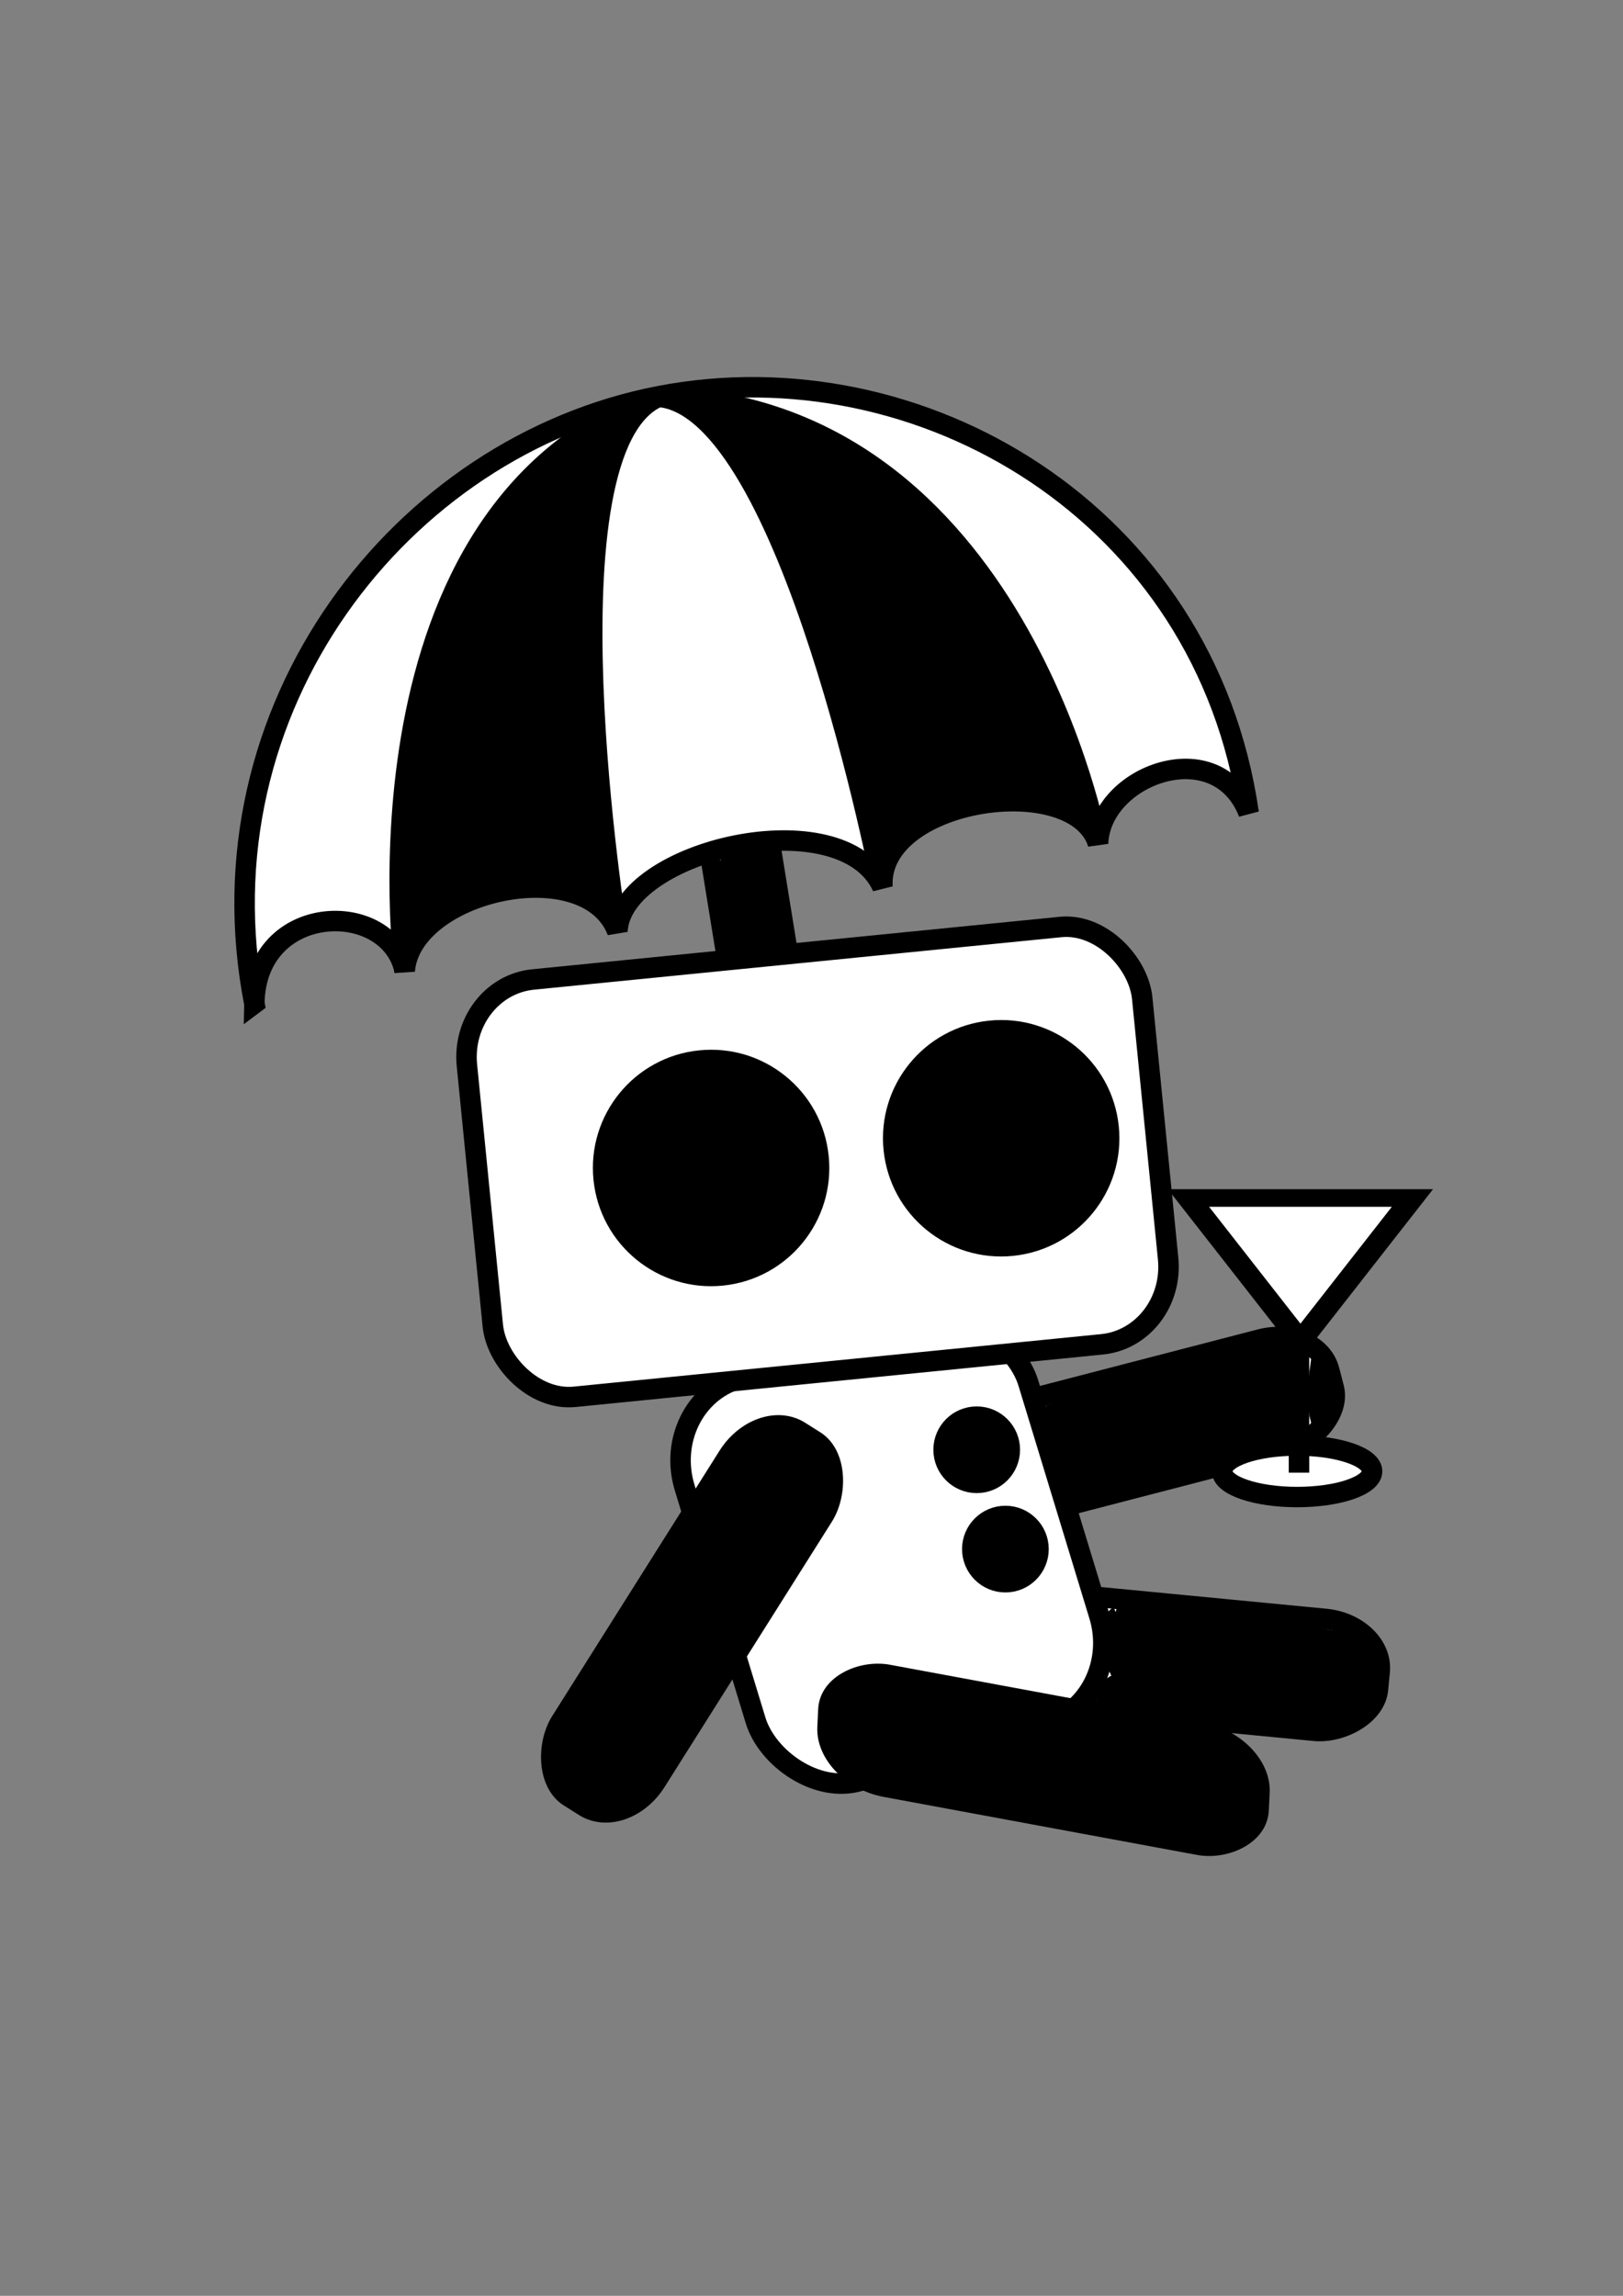 <?xml version="1.0" encoding="UTF-8" standalone="no"?>
<svg
   width="210mm"
   height="297mm"
   viewBox="0 0 210 297"
   version="1.1"
   id="svg8"
   inkscape:version="1.1 (c4e8f9e, 2021-05-24)"
   sodipodi:docname="androidhols.svg"
   inkscape:export-filename="/Users/engis/Desktop/androidhols.png"
   inkscape:export-xdpi="167.8754"
   inkscape:export-ydpi="167.8754"
   xmlns:inkscape="http://www.inkscape.org/namespaces/inkscape"
   xmlns:sodipodi="http://sodipodi.sourceforge.net/DTD/sodipodi-0.dtd"
   xmlns="http://www.w3.org/2000/svg"
   xmlns:svg="http://www.w3.org/2000/svg"
   xmlns:rdf="http://www.w3.org/1999/02/22-rdf-syntax-ns#"
   xmlns:cc="http://creativecommons.org/ns#"
   xmlns:dc="http://purl.org/dc/elements/1.1/">
  <rect x="0" y="0" width="210" height="297" fill="#808080" stroke="none"/>
  <defs
     id="defs2" />
  <sodipodi:namedview
     id="base"
     pagecolor="#ffffff"
     bordercolor="#666666"
     borderopacity="1.0"
     inkscape:pageopacity="0.0"
     inkscape:pageshadow="2"
     inkscape:zoom="0.613829"
     inkscape:cx="297.31407"
     inkscape:cy="536.79445"
     inkscape:document-units="mm"
     inkscape:current-layer="layer5"
     inkscape:document-rotation="0"
     showgrid="false"
     inkscape:window-width="1252"
     inkscape:window-height="847"
     inkscape:window-x="0"
     inkscape:window-y="25"
     inkscape:window-maximized="0"
     inkscape:pagecheckerboard="0"
     inkscape:snap-others="true"
     inkscape:snap-global="false" />
  <g
     inkscape:groupmode="layer"
     id="layer6"
     inkscape:label="umbrella">
    <rect
       style="fill:#ffffff;stroke:#000000;stroke-width:2.531"
       id="rect1053"
       width="8.131"
       height="67.832"
       x="73.889"
       y="92.44"
       rx="6.319"
       ry="11.537"
       inkscape:transform-center-y="25.129507"
       transform="matrix(1,0,0.16,0.987,0,0)"
       inkscape:transform-center-x="-4.0755721" />
    <path
       style="fill:#ffffff;fill-opacity:1;stroke:#000000;stroke-width:2.65;stroke-linecap:butt;stroke-linejoin:miter;stroke-miterlimit:4;stroke-dasharray:none;stroke-opacity:1"
       d="M 32.908,129.821 C 25.49,91.692 51.789,57.69 85.331,51.239 c 33.706,-6.482 70.616,15.072 76.232,53.935 -4.134,-10.521 -19.214,-4.853 -19.483,3.953 -3.077,-9.639 -28.65,-5.812 -27.896,5.626 -5.227,-11.523 -33.856,-4.758 -34.298,5.747 -4.025,-10.387 -26.722,-5.23 -27.521,5.107 -2.032,-9.413 -19.267,-8.966 -19.458,4.215 z"
       id="path79"
       sodipodi:nodetypes="cscccccc" />
    <g
       id="g2731"
       style="stroke:#000000;stroke-width:1.749;stroke-miterlimit:4;stroke-dasharray:none;stroke-opacity:1"
       transform="matrix(1.496,0.243,-0.243,1.496,38.475,-247.606)">
      <path
         style="fill:none;stroke:#000000;stroke-width:1.749;stroke-linecap:butt;stroke-linejoin:miter;stroke-miterlimit:4;stroke-dasharray:none;stroke-opacity:1"
         d="m 65.901,235.401 c 0,0 -13.19,-39.704 -3.835,-45.657 30.409,-4.125 43.145,31.672 43.145,31.672"
         id="path513"
         sodipodi:nodetypes="ccc" />
      <path
         style="fill:none;stroke:#000000;stroke-width:1.749;stroke-linecap:butt;stroke-linejoin:miter;stroke-miterlimit:4;stroke-dasharray:none;stroke-opacity:1"
         d="m 62.066,189.744 c 11.245,-0.85 25.569,38.286 25.569,38.286"
         id="path723"
         sodipodi:nodetypes="cc" />
      <path
         style="fill:none;stroke:#000000;stroke-width:1.749;stroke-linecap:butt;stroke-linejoin:miter;stroke-miterlimit:4;stroke-dasharray:none;stroke-opacity:1"
         d="M 62.066,189.744 C 37.017,203.392 48.515,241.637 48.515,241.637"
         id="path1084"
         sodipodi:nodetypes="cc" />
    </g>
  </g>
  <g
     inkscape:groupmode="layer"
     id="g3975"
     inkscape:label="left leg">
    <rect
       style="fill:#ffffff;stroke:#000000;stroke-width:2.65;stroke-miterlimit:4;stroke-dasharray:none"
       id="rect3973"
       width="14.545"
       height="55.884"
       x="192.053"
       y="-198.395"
       rx="6.106"
       ry="7.647"
       transform="rotate(95.493)" />
  </g>
  <g
     inkscape:groupmode="layer"
     id="layer3"
     inkscape:label="glass arm">
    <rect
       style="fill:#ffffff;stroke:#000000;stroke-width:2.65;stroke-miterlimit:4;stroke-dasharray:none"
       id="rect865"
       width="14.545"
       height="55.884"
       x="208.667"
       y="-121.957"
       rx="6.106"
       ry="7.647"
       transform="rotate(75.454)"
       inkscape:transform-center-x="-15.205814"
       inkscape:transform-center-y="-1.906663" />
  </g>
  <g
     inkscape:label="body"
     inkscape:groupmode="layer"
     id="layer1">
    <rect
       style="fill:#ffffff;stroke:#000000;stroke-width:2.65;stroke-miterlimit:4;stroke-dasharray:none"
       id="rect837"
       width="46.483"
       height="54.349"
       x="28.626"
       y="198.481"
       rx="10.727"
       ry="11.434"
       transform="rotate(-16.952)" />
  </g>
  <g
     inkscape:groupmode="layer"
     id="g3971"
     inkscape:label="right leg">
    <rect
       style="fill:#ffffff;stroke:#000000;stroke-width:2.662;stroke-miterlimit:4;stroke-dasharray:none"
       id="rect3969"
       width="14.45"
       height="56.766"
       x="193.854"
       y="-175.554"
       rx="6.066"
       ry="7.767"
       transform="matrix(-0.048,0.999,-0.983,-0.182,0,0)"
       inkscape:transform-center-x="-21.021722"
       inkscape:transform-center-y="4.3035506" />
  </g>
  <g
     inkscape:groupmode="layer"
     id="g3967"
     inkscape:label="other arm">
    <rect
       style="fill:#ffffff;stroke:#000000;stroke-width:2.65;stroke-miterlimit:4;stroke-dasharray:none"
       id="rect3965"
       width="14.545"
       height="55.884"
       x="180.186"
       y="101.43"
       rx="6.106"
       ry="7.647"
       transform="rotate(32.239)"
       inkscape:transform-center-x="11.360323"
       inkscape:transform-center-y="18.11774" />
  </g>
  <g
     inkscape:groupmode="layer"
     id="layer4"
     inkscape:label="glass">
    <g
       id="g3931"
       transform="matrix(1.593,0,0,1.588,20.571,39.259)"
       style="stroke-width:1.663;stroke-miterlimit:4;stroke-dasharray:none">
      <ellipse
         style="fill:#ffffff;fill-opacity:1;stroke:#000000;stroke-width:1.663;stroke-miterlimit:4;stroke-dasharray:none;stroke-opacity:1"
         id="path3769"
         cx="92.444"
         cy="95.136"
         rx="6.088"
         ry="2.098" />
      <path
         sodipodi:type="star"
         style="fill:#ffffff;fill-opacity:1;stroke:#000000;stroke-width:9.109;stroke-miterlimit:4;stroke-dasharray:none;stroke-opacity:1"
         id="path3531"
         inkscape:flatsided="false"
         sodipodi:sides="3"
         sodipodi:cx="449.26459"
         sodipodi:cy="190.64946"
         sodipodi:r1="49.534302"
         sodipodi:r2="24.767151"
         sodipodi:arg1="1.5707963"
         sodipodi:arg2="2.6179939"
         inkscape:rounded="0"
         inkscape:randomized="0"
         d="m 449.265,240.184 -21.449,-37.151 -21.449,-37.151 42.898,0 42.898,0 -21.449,37.151 z"
         transform="matrix(0.212,0,0,0.157,-2.529,46.829)"
         inkscape:transform-center-y="1.9498993" />
      <path
         style="fill:none;stroke:#000000;stroke-width:1.663;stroke-linecap:butt;stroke-linejoin:miter;stroke-miterlimit:4;stroke-dasharray:none;stroke-opacity:1"
         d="M 92.596,84.084 V 95.248"
         id="path3665" />
    </g>
    <circle
       style="fill:#ffffff;fill-opacity:1;stroke:#000000;stroke-width:2.65"
       id="path1465"
       cx="126.376"
       cy="187.55"
       r="4.283" />
    <circle
       style="fill:#ffffff;fill-opacity:1;stroke:#000000;stroke-width:2.65"
       id="path1465-0"
       cx="130.088"
       cy="200.4"
       r="4.283" />
  </g>
  <g
     inkscape:groupmode="layer"
     id="layer2"
     inkscape:label="head">
    <rect
       style="fill:#ffffff;stroke:#000000;stroke-width:2.65;stroke-miterlimit:4;stroke-dasharray:none"
       id="rect833"
       width="87.814"
       height="54.26"
       x="46.477"
       y="132.93"
       rx="9.615"
       ry="10.206"
       transform="matrix(0.995,-0.099,0.099,0.995,0,0)" />
    <circle
       style="fill:#ffffff;fill-opacity:1;stroke:#000000;stroke-width:2.65;stroke-miterlimit:4;stroke-dasharray:none;stroke-opacity:1"
       id="path3203"
       cx="76.135"
       cy="159.684"
       r="13.97"
       transform="rotate(-5.848)" />
    <circle
       style="fill:#ffffff;fill-opacity:1;stroke:#000000;stroke-width:2.65;stroke-miterlimit:4;stroke-dasharray:none;stroke-opacity:1"
       id="path3203-6"
       cx="113.865"
       cy="159.684"
       r="13.97"
       transform="rotate(-5.848)" />
  </g>
  <g
     inkscape:groupmode="layer"
     id="layer5"
     inkscape:label="colour">
    <path
       style="fill:#000000;stroke:#000000;stroke-width:6.157"
       d="m 297.136,211.318 c -41.028,24.454 -68.488,66.924 -81.411,112.276 -12.417,41.05 -15.162,84.781 -13.599,127.132 24.865,-20.801 61.337,-29.266 91.374,-14.936 -7.278,-61.932 -13.977,-125.804 -4.939,-188.206 1.222,-12.381 6.52,-24.683 8.897,-36.304 h -0.064 z"
       id="path1708"
       transform="scale(0.265)" />
    <path
       style="fill:#000000;stroke:#000000;stroke-width:6.157"
       d="m 351.225,202.577 c 37.217,45.337 52.767,103.409 68.858,158.646 5.236,15.877 7.355,33.235 12.97,48.694 11.377,-10.477 24.978,-18.725 40.518,-21.039 16.62,-3.581 34.59,-3.047 50.496,2.106 -0.867,-15.191 -9.018,-29.473 -14.191,-43.7 -24.856,-58.701 -67.153,-114.99 -129.153,-137.036 -9.522,-3.31 -19.821,-6.53 -29.498,-7.672 z"
       id="path1747"
       transform="scale(0.265)" />
    <path
       style="fill:#000000;stroke:#000000;stroke-width:6.157"
       d="m 346.009,524.557 c -29.812,-0.629 -52.819,32.692 -42.803,60.459 7.615,26.288 40.623,41.679 65.037,28.086 18.828,-9.383 30.851,-31.867 24.682,-52.631 -4.162,-21.91 -24.738,-37.402 -46.917,-35.914 z"
       id="path1786"
       transform="scale(0.265)" />
    <path
       style="fill:#000000;stroke:#000000;stroke-width:6.157"
       d="m 487.049,510 c -23.626,0.169 -44.565,22.362 -43.881,45.937 -1.611,21.713 15.999,42.321 37.033,46.512 27.335,6.661 56.341,-16.883 55.972,-44.982 1.339,-26.17 -22.71,-50.329 -49.125,-47.467 z"
       id="path1825"
       transform="scale(0.265)" />
    <path
       style="fill:#000000;stroke:#000000;stroke-width:6.157"
       d="m 364.082,418.435 c -3.918,0.874 -12.105,0.324 -9.743,6.787 1.519,12.435 2.019,25.701 6.306,37.384 5.932,1.484 12.654,-0.556 18.512,-1.397 -2.064,-14.622 -4.26,-29.446 -6.93,-43.843 -2.715,0.356 -5.43,0.713 -8.146,1.069 z"
       id="path1903"
       transform="scale(0.265)" />
    <path
       style="fill:#000000;stroke:#000000;stroke-width:6.157"
       d="m 476.593,698.526 c -11.17,0.936 -11.897,18.135 -1.177,20.549 11.061,2.416 17.546,-15.423 6.357,-19.632 -1.6,-0.763 -3.412,-1.113 -5.18,-0.916 z"
       id="path1942"
       transform="scale(0.265)" />
    <path
       style="fill:#000000;stroke:#000000;stroke-width:6.157"
       d="m 491.319,746.785 c -10.945,0.762 -12.938,17.815 -2.243,21.019 6.962,1.532 16.098,-6.54 11.891,-13.937 -1.569,-3.818 -5.187,-7.558 -9.647,-7.083 z"
       id="path1981"
       transform="scale(0.265)" />
    <path
       style="fill:#000000;stroke:#000000;stroke-width:6.157"
       d="m 622.695,659.545 c -36.373,8.816 -72.962,17.815 -108.658,28.732 1.741,14.002 6.7,27.958 11.83,40.954 29.7,-6.755 58.98,-15.697 87.731,-25.563 8.288,-1.809 19.716,-0.559 15.442,-12.769 -0.158,-10.79 0.316,-21.874 -0.235,-32.481 -2.036,0.375 -4.073,0.751 -6.109,1.126 z"
       id="path2020"
       transform="scale(0.265)" />
    <path
       style="fill:#000000;stroke:#000000;stroke-width:6.157"
       d="m 642.576,668.454 c -1.034,7.473 -1.65,16.531 0.197,23.88 6.97,-4.724 3.624,-18.261 -0.197,-23.88 z"
       id="path2059"
       transform="scale(0.265)" />
    <path
       style="fill:#000000;stroke:#000000;stroke-width:6.157"
       d="m 545.035,787.491 c -4.359,2.01 0.823,8.646 -0.096,12.307 1.792,5.497 -2.942,12.757 0.789,17.255 20.663,4.782 44.03,-1.464 63.109,9.406 6.845,5.244 12.297,14.983 22.474,12.941 11.24,-1.017 27.667,4.055 34.154,-8.476 6.793,-10.825 3.495,-29.017 -10.917,-31.23 -35.971,-7.101 -73.081,-8.425 -109.514,-12.202 z"
       id="path2098"
       transform="scale(0.265)" />
    <path
       style="fill:#000000;stroke:#000000;stroke-width:6.157"
       d="m 379.635,702.869 c -15.115,1.147 -20.129,18.655 -28.557,28.565 -25.047,39.028 -50.657,77.857 -73.94,117.919 -2.928,8.497 -3.791,20.561 5.95,25.07 6.142,5.663 15.017,8.732 22.299,3.077 12.97,-7.661 17.578,-23.649 26.639,-34.979 23.475,-37.712 48.155,-74.856 69.667,-113.681 3.939,-12.948 -10.097,-25.418 -22.057,-25.97 z"
       id="path2137"
       transform="scale(0.265)" />
    <path
       style="fill:#000000;stroke:#000000;stroke-width:6.157"
       d="m 544.224,820.706 c -3.709,1.309 -5.356,6.431 -6.106,9.632 25.212,2.333 51.145,6.043 75.97,7.385 -9.132,-14.791 -28.568,-13.247 -43.652,-14.645 -8.754,-0.559 -17.562,-1.109 -26.212,-2.371 z"
       id="path2332"
       transform="scale(0.265)" />
    <path
       style="fill:#000000;stroke:#000000;stroke-width:6.157"
       d="m 426.014,824.668 c -16.343,-0.153 -20.041,22.623 -10.841,33.021 11.216,11.164 28.955,10.492 43.321,14.59 44.671,7.913 89.07,17.765 133.938,24.349 9.229,-0.006 18.586,-6.888 17.901,-16.924 3.343,-15.054 -12.724,-25.111 -25.62,-27.071 -49.201,-10.176 -98.733,-18.981 -148.288,-27.275 -3.453,-0.416 -6.927,-0.775 -10.411,-0.69 z"
       id="path2408"
       transform="scale(0.265)" />
  </g>
</svg>
